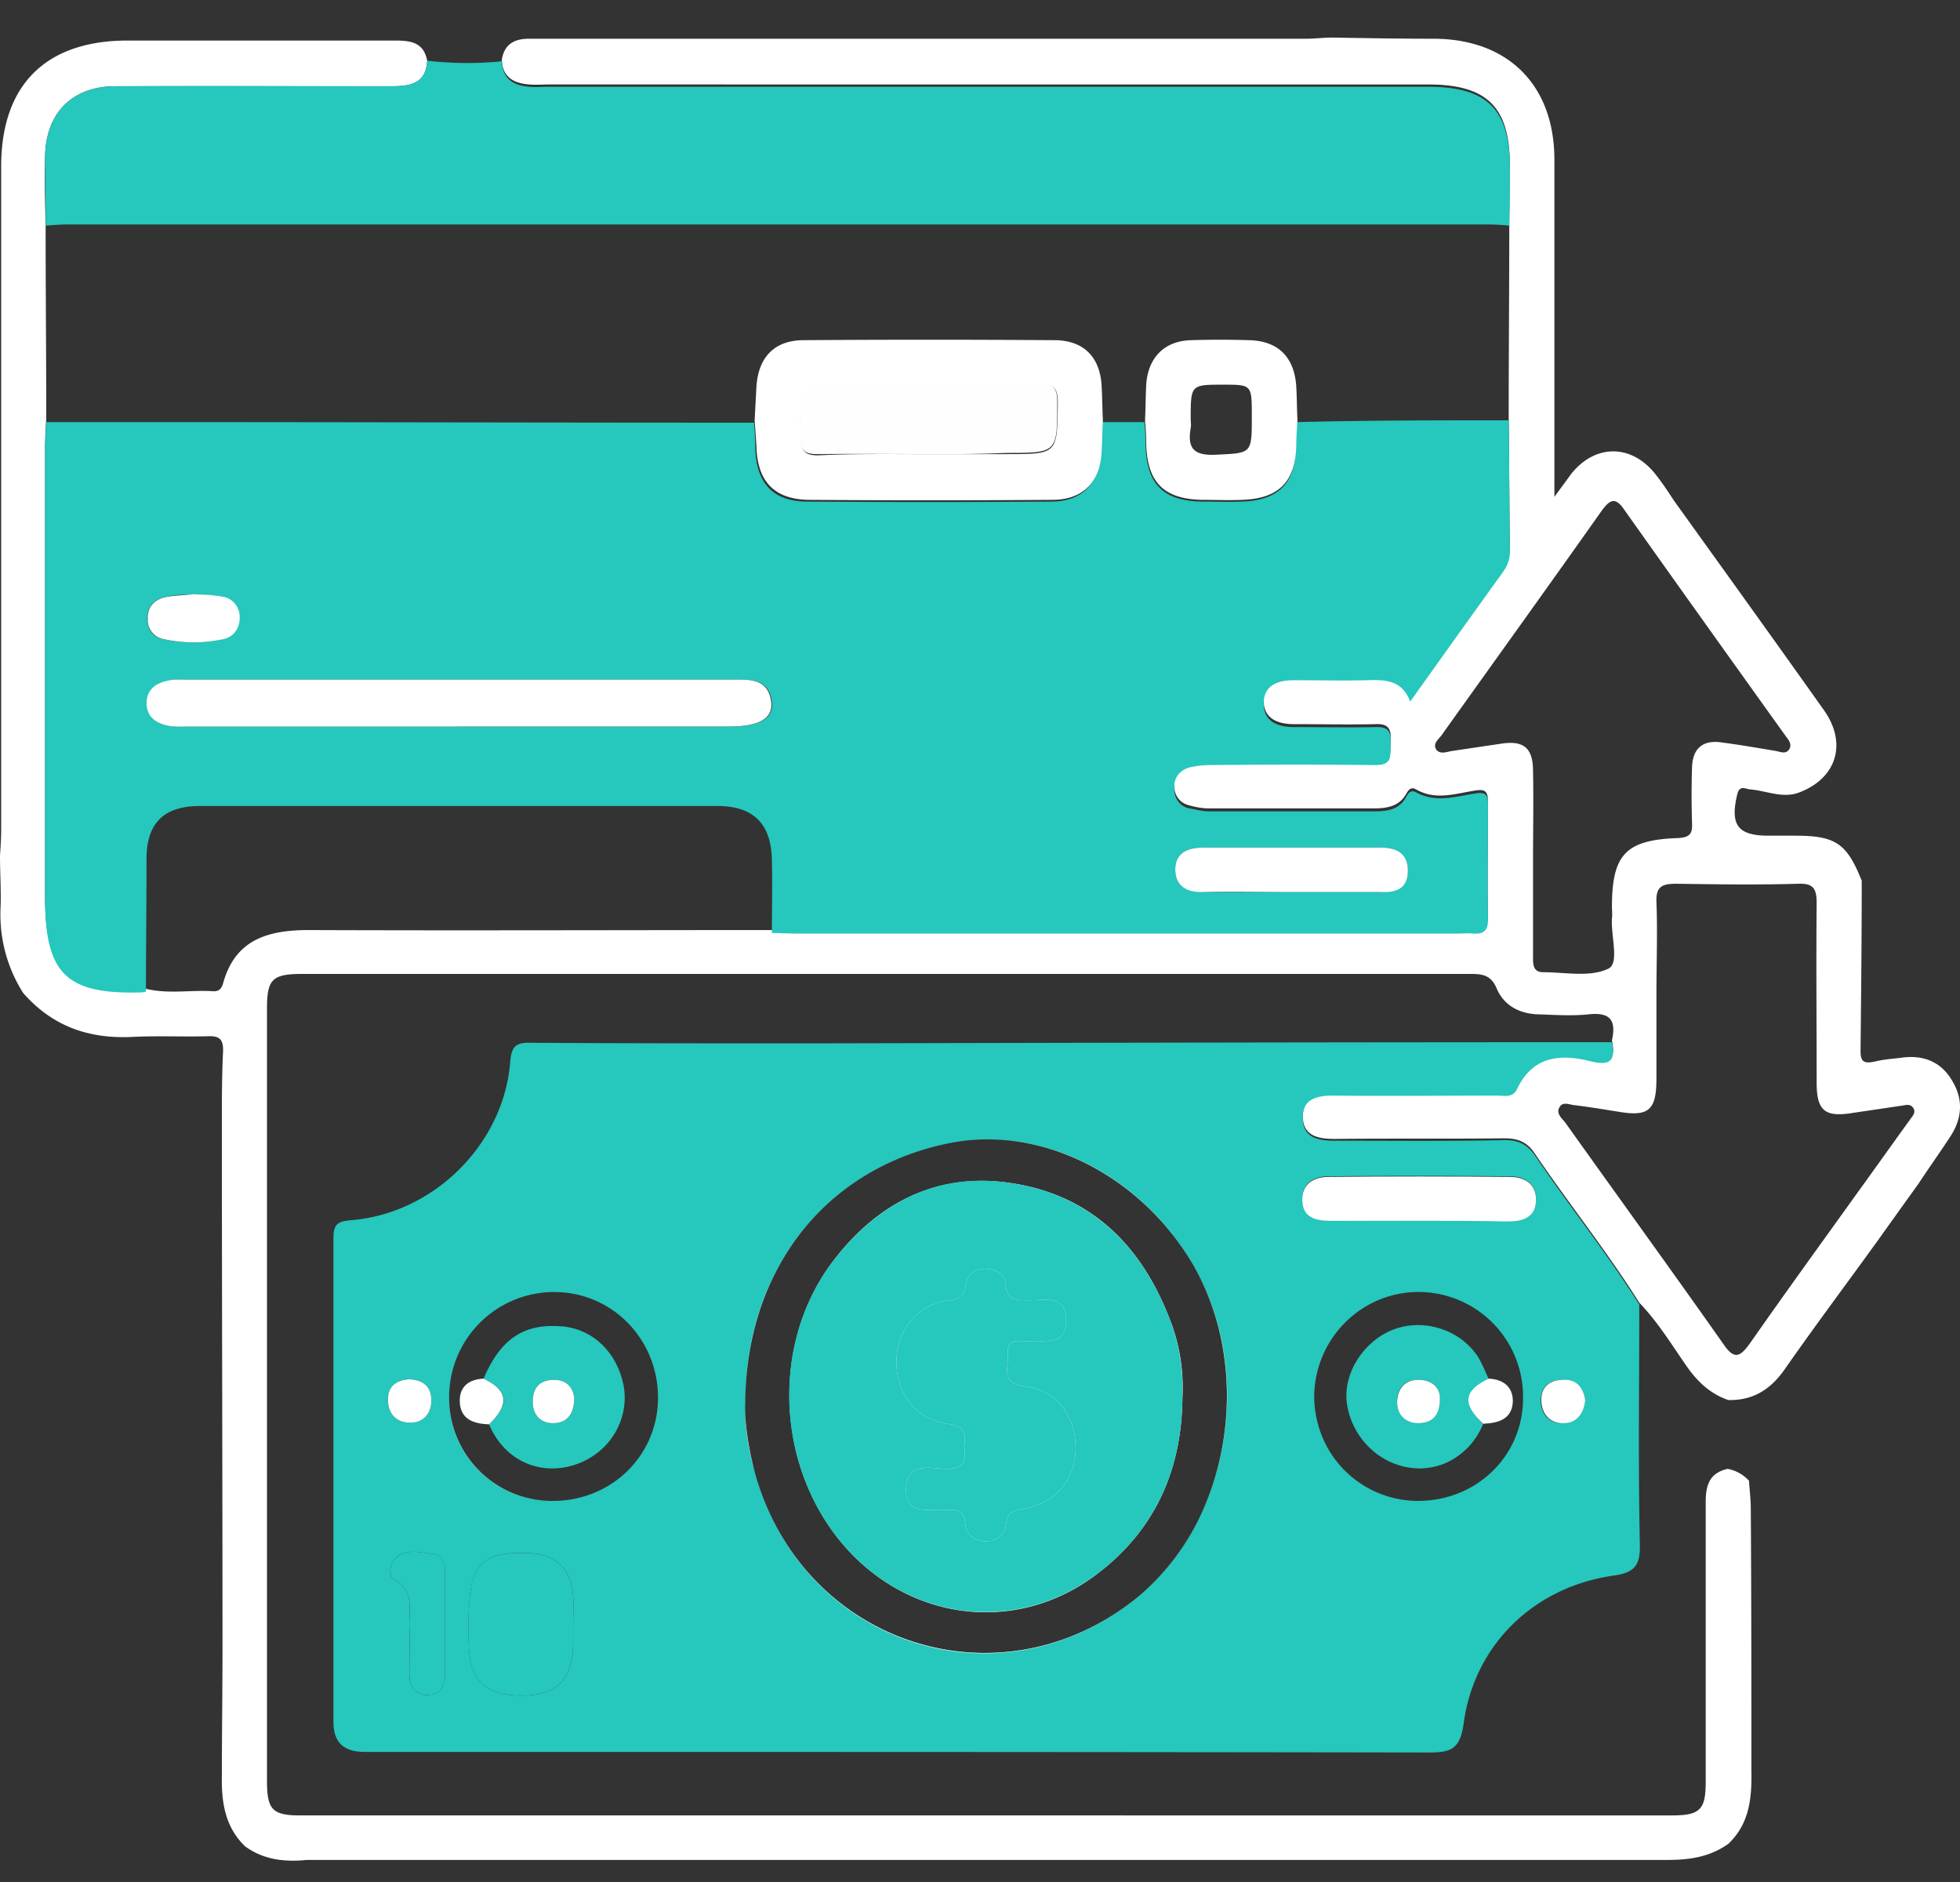 <svg width="50" height="48" fill="none" xmlns="http://www.w3.org/2000/svg"><rect width="100%" height="100%" fill="#333333" stroke="none"/><path d="M6.25 47.089c-.514-.5-.605-1.135-.59-1.816 0-1.075.016-2.15.016-3.224 0-4.48-.016-8.945-.016-13.425 0-.605 0-1.195.03-1.8.016-.349-.12-.41-.423-.394-.62.015-1.241-.015-1.862.015-1.12.06-2.058-.257-2.815-1.12a3.739 3.739 0 01-.575-2.194C.03 22.707 0 22.268 0 21.829c.015-.227.03-.454.03-.681V4.242c0-2.073 1.135-3.208 3.224-3.208h6.78c.394 0 .772.015.863.514-.03.606-.454.651-.923.651H2.95c-1.105 0-1.786.681-1.8 1.801-.016.59 0 1.165.014 1.756 0 1.65.016 3.284.016 4.934-.016.242-.03.484-.03.726v11.427c0 1.922.544 2.452 2.466 2.391.03 0 .076-.015.106-.015.56.136 1.12.03 1.68.06.151.016.242-.03.288-.196.302-1.105 1.12-1.362 2.18-1.362 3.934.015 7.884 0 11.82 0 .226 0 .453.015.68.015h16.815c.136 0 .257-.015.394 0 .257.015.378-.06.378-.348-.015-.984 0-1.968 0-2.952 0-.257-.076-.317-.333-.272-.5.076-.999.257-1.498-.03-.137-.076-.197.015-.258.12-.181.319-.499.364-.832.364h-4.192c-.167 0-.333-.03-.5-.076-.257-.06-.378-.257-.393-.484-.015-.272.12-.484.393-.56a2.27 2.27 0 01.56-.06c1.393 0 2.8-.016 4.192 0 .424 0 .364-.258.379-.515.015-.288-.015-.47-.379-.454-.696.015-1.392 0-2.088 0-.409 0-.757-.136-.772-.575-.015-.47.348-.62.772-.62.62 0 1.241.014 1.861 0 .455-.016.894-.016 1.105.544.833-1.15 1.59-2.225 2.361-3.3a.894.894 0 00.182-.529c-.015-1.12-.015-2.225-.03-3.345 0-1.65.015-3.3.015-4.949 0-.484.015-.984.015-1.468 0-1.498-.575-2.073-2.089-2.073H14.015c-.167 0-.333.015-.515 0-.408-.03-.696-.197-.696-.651.076-.394.333-.515.696-.515h19.812c.227 0 .454-.03.68-.03.863.015 1.726.03 2.604.03 1.892.015 3.057 1.196 3.057 3.088v8.596c.197-.272.303-.408.409-.56.62-.802 1.574-.802 2.194.015.167.212.303.424.454.651 1.272 1.771 2.558 3.557 3.814 5.328.606.847.333 1.74-.62 2.103-.424.167-.848-.045-1.256-.075-.137-.015-.273-.121-.333.136-.182.772.015 1.044.802 1.044h.68c1.03 0 1.318.197 1.696 1.15 0 1.454-.015 2.891-.03 4.344 0 .273.09.318.333.273.242-.06.484-.076.726-.106.56-.076 1.014.12 1.287.605.287.484.242.969-.076 1.438-.257.393-.53.772-.787 1.165-.348.485-.696.969-1.03 1.438-.786 1.09-1.604 2.18-2.375 3.284-.364.53-.818.818-1.453.803-.44-.152-.757-.44-1.03-.818-.393-.56-.756-1.165-1.24-1.665-.818-1.301-1.786-2.512-2.65-3.783-.196-.303-.423-.409-.786-.409-1.453.015-2.906 0-4.344.015-.408 0-.802-.075-.802-.575 0-.5.363-.575.787-.575 1.392.015 2.785 0 4.177 0 .182 0 .378.06.5-.167.393-.832 1.104-.908 1.861-.71.484.12.666.014.56-.485.106-.485-.015-.727-.59-.666-.424.045-.863.015-1.302 0-.469-.015-.862-.227-1.044-.65-.151-.364-.378-.38-.696-.38H7.704c-.757 0-.893.137-.893.878v19.706c0 .727.136.878.847.878H42.65c.726 0 .863-.151.863-.863v-7.128c0-.424.09-.742.56-.848a.982.982 0 01.544.303c.016.242.046.484.046.726.015 2.21.015 4.42.015 6.614.015.712-.03 1.393-.59 1.922-.47.333-.984.409-1.544.409H7.824c-.59.06-1.12-.015-1.573-.348zm36.006-21.734v2.15c0 .817-.197.983-.983.847-.379-.06-.742-.121-1.12-.166-.121-.016-.288-.091-.364.045-.106.151.046.287.136.393 1.348 1.892 2.71 3.769 4.042 5.66.287.425.438.303.68-.03.909-1.301 1.832-2.572 2.755-3.859.439-.605.878-1.226 1.317-1.831.06-.091.166-.182.09-.303-.075-.12-.196-.075-.302-.06l-1.226.181c-.726.121-.938-.045-.938-.772 0-1.528-.015-3.057 0-4.585 0-.364-.091-.5-.47-.485-1.029.03-2.073.015-3.117 0-.364 0-.515.076-.5.47.03.756 0 1.543 0 2.345zm-3.148-3.405v2.436c0 .182-.015.41.258.41.56 0 1.195.136 1.664-.091.288-.137.06-.833.091-1.287.015-.09 0-.182 0-.287 0-1.332.348-1.71 1.68-1.756.318-.015.378-.121.363-.394a22.002 22.002 0 010-1.407c.015-.5.288-.712.772-.636.454.06.893.136 1.347.212.121.015.273.106.364-.045.075-.137-.03-.243-.106-.349-1.378-1.922-2.74-3.829-4.102-5.75-.227-.334-.363-.273-.575.014-1.347 1.907-2.71 3.8-4.071 5.706-.076.121-.258.227-.152.394.106.136.288.045.424.03l1.226-.182c.575-.09.817.106.817.697.015.741 0 1.513 0 2.285z" fill="#fff"/><path d="M12.804 1.563c.015.454.303.62.696.65.167.016.333 0 .515 0H36.43c1.513 0 2.088.576 2.088 2.074 0 .485 0 .984-.015 1.468a5.534 5.534 0 00-.515-.03H1.726c-.182 0-.379.015-.56.03 0-.59-.016-1.165-.016-1.755.016-1.12.697-1.801 1.801-1.801 2.331-.015 4.677 0 7.023 0 .47 0 .893-.06.923-.651a8.925 8.925 0 001.907.015zm25.684 9.157c.015 1.12.015 2.224.03 3.345 0 .196-.06.363-.181.53a739.005 739.005 0 00-2.362 3.299c-.211-.56-.65-.56-1.104-.545-.62.015-1.241 0-1.862 0-.424 0-.787.136-.772.62.015.44.363.575.772.575.696 0 1.392.015 2.089 0 .363-.015.393.167.378.454-.015.258.06.515-.378.515-1.393-.015-2.8-.015-4.193 0a2.35 2.35 0 00-.56.06c-.272.076-.408.288-.393.56.015.243.151.44.393.485.167.03.333.076.5.076h4.192c.333 0 .651-.03.833-.364.06-.106.12-.196.257-.12.5.272.999.105 1.498.03.258-.046.333.015.333.272 0 .984-.015 1.967 0 2.951 0 .288-.12.363-.378.348-.136-.015-.258 0-.394 0H20.372c-.227 0-.454-.015-.681-.015 0-.62.015-1.24 0-1.861-.016-.909-.454-1.362-1.348-1.378H5.101c-.924 0-1.363.44-1.363 1.347 0 1.135-.015 2.27-.015 3.39-.03 0-.075.016-.106.016-1.922.06-2.467-.47-2.467-2.392V11.492c0-.243.016-.485.03-.727h2.543c5.176 0 10.337.015 15.514.015.015.212.03.409.03.62.015.909.439 1.393 1.332 1.393 2.073.015 4.146.015 6.22 0 .802 0 1.241-.484 1.256-1.286 0-.242.015-.485.03-.742h1.09c.015.182.03.378.03.56.015 1.014.44 1.453 1.438 1.468.333 0 .681.015 1.014 0 .939-.03 1.377-.469 1.377-1.407 0-.212.016-.409.03-.62 1.817-.046 3.618-.046 5.404-.046zm-26.819 7.81h6.947c.757 0 1.12-.198 1.075-.621-.076-.636-.59-.575-1.045-.575H4.798c-.151 0-.303-.015-.454.015-.318.06-.575.197-.59.575-.016.378.242.53.575.59.166.03.333.015.514.015h6.826zm21.28 4.222h2.255c.378 0 .696-.076.711-.515.015-.454-.288-.62-.696-.62h-4.51c-.409 0-.742.151-.727.59.015.409.318.545.712.545h2.255zm-28.03-7.598c-.227.015-.47.015-.711.076-.288.06-.454.257-.454.56.015.287.166.47.423.515.5.105 1 .105 1.499 0 .287-.061.439-.303.423-.59-.015-.273-.196-.44-.454-.5-.227-.046-.469-.03-.726-.06z" fill="#26C7BC"/><path d="M19.251 10.72l.045-.848c.046-.757.454-1.196 1.211-1.196 2.134-.015 4.268-.015 6.387 0 .757 0 1.18.44 1.21 1.196.016.288.016.56.031.848-.015.242-.015.484-.03.741-.015.802-.454 1.287-1.256 1.287-2.074.015-4.147.015-6.22 0-.894-.015-1.318-.485-1.333-1.393-.015-.227-.03-.424-.045-.635zm4.495.862h1.922c1.317 0 1.302 0 1.317-1.317 0-.393-.121-.469-.485-.454-1.589.016-3.163.016-4.752.016-1.377 0-1.362 0-1.317 1.377.016.333.137.409.44.409.938-.046 1.906-.03 2.875-.03zM11.669 18.53H4.828c-.167 0-.348.015-.515-.016-.317-.06-.575-.212-.575-.59.015-.378.273-.514.59-.575.152-.03.303-.015.455-.015H18.63c.454 0 .968-.06 1.044.575.046.424-.318.62-1.074.62h-6.932zm17.541-7.81c.015-.303.015-.606.03-.909.046-.696.47-1.12 1.15-1.135a23.95 23.95 0 011.468 0c.757.016 1.166.44 1.211 1.196.015.288.015.56.03.848-.014.211-.03.408-.03.62-.015.938-.439 1.377-1.377 1.408-.333.015-.681 0-1.014 0-.999-.015-1.423-.454-1.438-1.468 0-.182-.015-.379-.03-.56zm1.165-.03c0 .075.015.15 0 .226-.09.515.076.712.651.681.908-.045.908-.015.908-.983 0-.803 0-.803-.726-.803-.833 0-.833 0-.833.878zm2.573 12.062c-.756 0-1.498-.015-2.255 0-.393.015-.696-.136-.711-.545-.015-.454.318-.59.726-.59h4.51c.41 0 .712.151.697.62-.015.455-.333.53-.712.515h-2.255zM4.919 15.154c.257.015.5.015.741.06a.52.52 0 01.454.5c.015.288-.136.53-.423.59a3.57 3.57 0 01-1.499 0 .496.496 0 01-.424-.514c-.015-.303.167-.5.455-.56.211-.045.469-.045.696-.076z" fill="#fff"/><path d="M41.121 26.581c.106.5-.075.605-.56.484-.772-.196-1.468-.12-1.861.712-.106.227-.318.166-.5.166-1.392 0-2.785.015-4.177 0-.424 0-.802.076-.787.575 0 .5.394.575.802.575 1.453 0 2.906.016 4.344-.015.363 0 .575.106.787.409.863 1.271 1.831 2.482 2.649 3.784 0 2.043-.03 4.07.015 6.114.015.545-.137.727-.681.802-2.013.288-3.542 1.756-3.814 3.769-.091.68-.349.741-.909.741-8.899-.015-17.813-.015-26.712-.015h-.454c-.5-.015-.757-.242-.757-.772V31.576c0-.349.106-.424.439-.454 2.119-.167 3.905-1.938 4.071-4.041.03-.394.151-.5.53-.485 2.391.015 4.797.015 7.189.015 6.795-.015 13.59-.03 20.386-.03zM19.01 35.828c-.03.485.076 1.136.258 1.771 1.24 4.39 6.31 5.994 9.792 3.103a6.01 6.01 0 001.64-2.214v-.003c.852-1.936.822-4.332-.248-6.198-1.316-2.285-3.829-3.572-6.144-3.148-1.346.25-2.501.86-3.387 1.747-1.206 1.207-1.91 2.926-1.91 4.942zm17.163 2.452a2.829 2.829 0 00.68-.082c1.16-.287 2-1.298 2-2.536a2.668 2.668 0 00-2.66-2.71h-.005c-1.468 0-2.648 1.196-2.663 2.665.003.344.068.67.183.97a2.643 2.643 0 002.465 1.693zm-22.096 0c1.498.015 2.693-1.135 2.709-2.603v-.03a2.86 2.86 0 00-.011-.247c-.122-1.382-1.247-2.447-2.638-2.447a2.678 2.678 0 00-2.679 2.648v.03a2.622 2.622 0 002.618 2.65zm.544 3.148c0-.242.015-.484 0-.726-.045-.681-.439-1.06-1.12-1.09-.983-.045-1.392.197-1.498.954a8.03 8.03 0 00-.045 1.347c.015.968.438 1.347 1.407 1.331.863-.015 1.256-.438 1.256-1.362v-.454zm21.583-10.291h2.255c.378 0 .71-.076.726-.53.015-.424-.303-.605-.666-.605a236.739 236.739 0 00-4.631 0c-.379 0-.681.181-.666.605.015.439.348.53.726.515.742.015 1.499.015 2.255.015zM11.35 41.428v-1.301c0-.242-.06-.485-.333-.5-.318-.03-.696-.151-.953.152-.136.15-.152.423 0 .514.514.288.363.757.378 1.196.015.408 0 .832 0 1.24.015.304.167.515.484.5.288-.015.424-.212.424-.5v-1.3zm-.923-6.25c-.348.03-.56.227-.53.575.015.318.227.53.545.53.333 0 .56-.212.56-.56 0-.364-.227-.53-.575-.545zm30.012.53c-.06-.349-.257-.53-.62-.515-.333.015-.515.212-.515.545.015.348.227.575.575.56.348-.016.53-.258.56-.59z" fill="#26C7BC"/><path d="M14.62 41.428c0-.242.015-.484 0-.726-.045-.681-.439-1.06-1.12-1.09-.983-.045-1.392.197-1.498.954a8.03 8.03 0 00-.045 1.347c.015.968.438 1.347 1.407 1.331.863-.015 1.256-.438 1.256-1.362v-.454zm-3.269 0v-1.301c0-.242-.06-.485-.333-.5-.318-.03-.696-.151-.953.152-.136.15-.152.423 0 .514.514.288.363.757.378 1.196.015.408 0 .832 0 1.24.015.304.167.515.484.5.288-.015.424-.212.424-.5v-1.3z" fill="#26C7BC"/><path fill-rule="evenodd" clip-rule="evenodd" d="M20.92 30.886c-1.212 1.21-1.92 2.932-1.91 4.942-.03.485.075 1.136.257 1.771 1.24 4.404 6.31 6.009 9.792 3.103a6.01 6.01 0 001.64-2.214 6.092 6.092 0 01-1.64 2.214c-3.481 2.89-8.551 1.286-9.792-3.103-.167-.635-.273-1.286-.258-1.77 0-2.017.705-3.736 1.911-4.943zm0 0c.886-.887 2.041-1.497 3.387-1.747-1.343.25-2.5.86-3.387 1.747zm3.387-1.747c2.315-.424 4.828.847 6.144 3.148-1.316-2.285-3.829-3.572-6.144-3.148zm6.144 3.148c1.081 1.868 1.107 4.26.249 6.198.852-1.936.82-4.332-.249-6.198zm-.287 3.36a4.756 4.756 0 00-.364-2.104c-.756-1.892-2.088-3.133-4.162-3.39-1.8-.212-3.238.545-4.328 1.937-1.74 2.21-1.514 5.615.484 7.613 1.726 1.71 4.314 1.907 6.236.408 1.453-1.12 2.119-2.648 2.134-4.464zm-18.707-.046v.03a2.613 2.613 0 002.618 2.65 2.622 2.622 0 01-2.618-2.65v-.03zm5.317-.201c.007.08.01.163.01.246v.031a2.537 2.537 0 00-.01-.277z" fill="#fff"/><path d="M36.203 31.137h-2.255c-.379 0-.712-.076-.727-.514-.015-.424.288-.606.666-.606 1.544-.015 3.088-.015 4.631 0 .379 0 .681.182.666.606-.015.438-.348.53-.726.53-.742-.016-1.498-.016-2.255-.016zm-25.775 4.041c.363.015.575.181.575.545 0 .348-.227.575-.56.56-.317 0-.53-.212-.544-.53-.03-.348.166-.545.53-.575zm30.012.529c-.03.333-.212.59-.545.59-.333.016-.56-.211-.575-.56-.015-.332.182-.53.515-.544.348-.03.545.151.605.514z" fill="#fff"/><path d="M23.747 11.582c-.969 0-1.922-.015-2.89 0-.304 0-.425-.06-.44-.408-.045-1.378-.06-1.378 1.317-1.378 1.59 0 3.163.016 4.752-.015.348 0 .485.076.485.454 0 1.317.015 1.317-1.317 1.317-.636.03-1.271.03-1.907.03z" fill="#FEFEFE"/><path d="M24.594 36.888c.09.438-.076.605-.53.575-.394-.03-.923-.137-.954.5-.015.68.545.529.954.544.257.015.53-.076.56.348.015.257.197.439.5.454.317.015.514-.166.544-.454.03-.257.136-.318.394-.363.847-.136 1.362-.727 1.377-1.529.015-.817-.47-1.513-1.287-1.604-.665-.076-.408-.5-.438-.817-.046-.454.302-.318.545-.333.393-.03.938.12.938-.515.015-.681-.545-.53-.969-.53-.303 0-.545 0-.575-.408-.015-.242-.212-.379-.484-.394-.288-.015-.5.136-.53.394-.03.347-.226.378-.513.423h-.002c-.756.122-1.27.788-1.256 1.575 0 .787.515 1.453 1.287 1.558.408.046.514.212.439.576z" fill="#26C7BC"/><path fill-rule="evenodd" clip-rule="evenodd" d="M30.163 35.647c-.015 1.816-.68 3.344-2.134 4.464-1.922 1.483-4.51 1.302-6.235-.408-1.998-1.983-2.24-5.404-.485-7.613 1.105-1.393 2.543-2.165 4.329-1.937 2.058.257 3.405 1.498 4.162 3.39.272.666.393 1.377.363 2.104zm-6.1 1.816c.455.03.621-.137.53-.575.076-.364-.03-.53-.438-.576-.772-.105-1.287-.771-1.287-1.558-.015-.787.5-1.453 1.257-1.575h.001c.287-.045.483-.076.513-.423.03-.258.242-.409.53-.394.272.015.469.152.484.394.03.408.273.408.575.408.424 0 .984-.151.969.53 0 .636-.545.484-.938.515-.243.015-.59-.121-.545.333.03.317-.227.741.439.817.817.09 1.301.787 1.286 1.604-.015.802-.53 1.393-1.377 1.529-.258.045-.364.106-.394.363-.03.288-.227.47-.545.454-.302-.015-.484-.197-.5-.454-.03-.424-.302-.333-.56-.348-.408-.015-.968.136-.953-.545.03-.636.56-.53.954-.5z" fill="#26C7BC"/><path d="M37.837 36.313c-.318.787-1.09 1.241-1.877 1.12-.832-.121-1.498-.817-1.604-1.665-.091-.757.439-1.574 1.195-1.861.772-.288 1.696 0 2.15.696.106.166.181.363.272.56-.62.302-.666.666-.136 1.15zm-1.105-.696c-.015-.197-.166-.409-.515-.424-.378-.015-.575.212-.575.545-.015.348.242.56.575.56.318-.015.515-.212.515-.681z" fill="#26C7BC"/><path d="M37.837 36.312c-.545-.5-.5-.847.136-1.15.364.015.62.197.62.575-.014.454-.362.56-.756.575z" fill="#fff"/><path d="M12.335 35.163c.439-1.03 1.044-1.423 2.028-1.332.772.076 1.377.666 1.544 1.498.166.893-.379 1.771-1.287 2.044-.908.272-1.786-.167-2.149-1.06.545-.484.5-.847-.136-1.15zm2.316.484c-.03-.227-.167-.454-.515-.454-.363 0-.545.197-.545.56 0 .348.212.545.515.545.333 0 .545-.197.545-.65z" fill="#26C7BC"/><path d="M12.335 35.162c.635.303.665.666.136 1.166-.379-.016-.727-.122-.742-.576-.015-.393.242-.575.606-.59z" fill="#fff"/><path d="M12.895 41.383c0-.166.015-.333 0-.515-.015-.257.09-.378.363-.363.242.015.454.015.439.348a11.28 11.28 0 000 1.014c.015.288-.06.454-.409.47-.333 0-.424-.152-.409-.44.03-.181.016-.347.016-.514z" fill="#26C7BC"/><path d="M36.732 35.617c.015.484-.197.666-.515.68-.333.016-.59-.196-.575-.56.015-.332.212-.559.575-.544.349.015.5.227.515.424zm-22.082.03c0 .454-.212.651-.545.651-.302 0-.514-.197-.514-.545 0-.363.181-.56.545-.56.348 0 .484.227.514.454z" fill="#fff"/></svg>